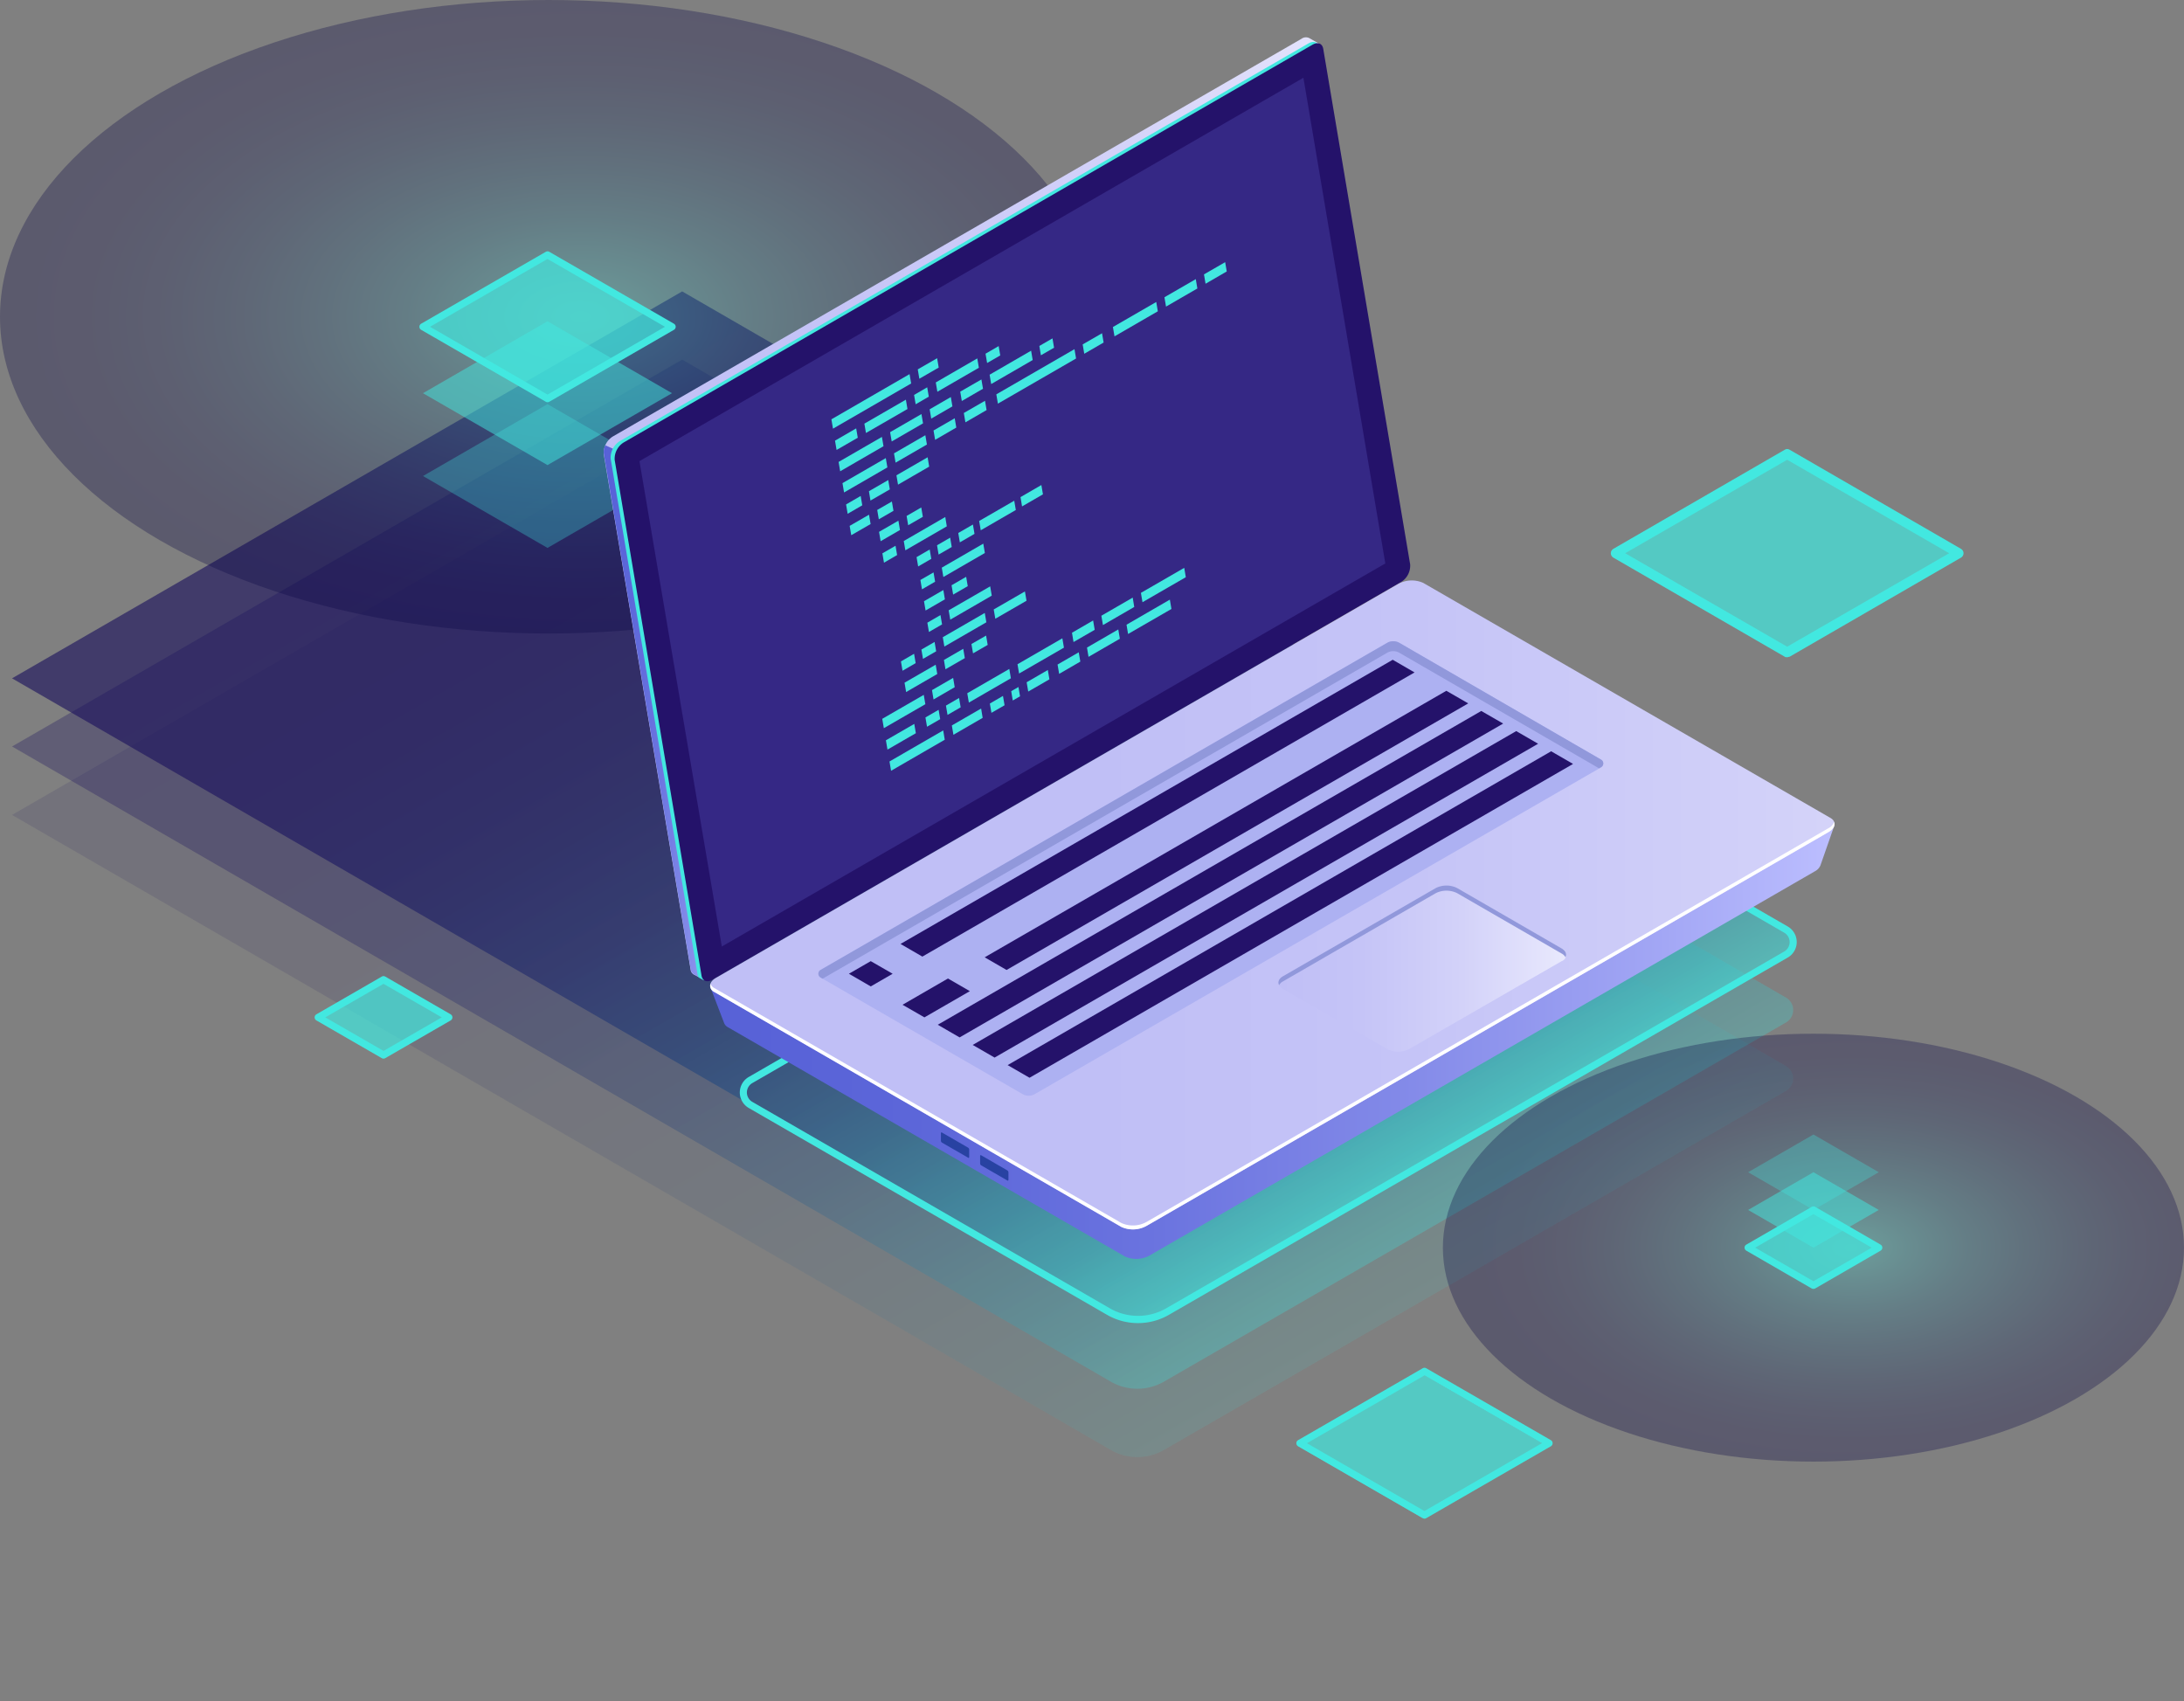 <svg xmlns="http://www.w3.org/2000/svg" xmlns:xlink="http://www.w3.org/1999/xlink" viewBox="0 0 455.71 354.96">
            <rect x="0" y="0" width="455.71" height="354.96" fill="#808080" stroke="none"/>
            <defs>
                <style>
                    .cls-1 {
                        fill: none;
                    }

                    .cls-2 {
                        isolation: isolate;
                    }

                    .cls-3 {
                        opacity: 0.2;
                    }

                    .cls-4,
                    .cls-6,
                    .cls-7 {
                        opacity: 0.6;
                    }

                    .cls-12,
                    .cls-13,
                    .cls-14,
                    .cls-4,
                    .cls-6,
                    .cls-7 {
                        mix-blend-mode: lighten;
                    }

                    .cls-4 {
                        fill: url(#Áåçûìÿííûé_ãðàäèåíò_13);
                    }

                    .cls-5,
                    .cls-9 {
                        opacity: 0.5;
                    }

                    .cls-6 {
                        fill: url(#Áåçûìÿííûé_ãðàäèåíò_13-2);
                    }

                    .cls-7 {
                        fill: url(#Áåçûìÿííûé_ãðàäèåíò_13-3);
                    }

                    .cls-10,
                    .cls-11,
                    .cls-8,
                    .cls-9 {
                        fill: #42e8e0;
                    }

                    .cls-12,
                    .cls-13,
                    .cls-8 {
                        opacity: 0.3;
                    }

                    .cls-10 {
                        opacity: 0.7;
                    }

                    .cls-12 {
                        fill: url(#Áåçûìÿííûé_ãðàäèåíò_211);
                    }

                    .cls-13 {
                        fill: url(#Áåçûìÿííûé_ãðàäèåíò_211-2);
                    }

                    .cls-15 {
                        fill: url(#Áåçûìÿííûé_ãðàäèåíò_3);
                    }

                    .cls-16 {
                        fill: url(#Áåçûìÿííûé_ãðàäèåíò_24);
                    }

                    .cls-17 {
                        fill: #24126a;
                    }

                    .cls-18 {
                        opacity: 0.51;
                    }

                    .cls-19 {
                        fill: #453c9e;
                    }

                    .cls-20 {
                        fill: url(#Áåçûìÿííûé_ãðàäèåíò_24-2);
                    }

                    .cls-21 {
                        fill: url(#Áåçûìÿííûé_ãðàäèåíò_3-2);
                    }

                    .cls-22 {
                        fill: #fff;
                    }

                    .cls-23 {
                        fill: #2842a2;
                    }

                    .cls-24 {
                        fill: #adb1f2;
                    }

                    .cls-25 {
                        fill: #9198db;
                    }

                    .cls-26 {
                        fill: url(#Áåçûìÿííûé_ãðàäèåíò_3-3);
                    }

                    .cls-27 {
                        opacity: 0.11;
                    }

                    .cls-28 {
                        clip-path: url(#clip-path);
                    }

                    .cls-29 {
                        fill: url(#Áåçûìÿííûé_ãðàäèåíò_3-4);
                    }

                    .cls-30 {
                        fill: url(#Áåçûìÿííûé_ãðàäèåíò_3-5);
                    }

                    .cls-31 {
                        opacity: 0.8;
                        fill: url(#Áåçûìÿííûé_ãðàäèåíò_2);
                    }

                    .tld-1 {
                        fill: #020230;
                        opacity: 0.6;
                    }

                    .tld-2 {
                        fill: url(#Dégradé_sans_nom_97);
                    }

                    .tld-3 {
                        fill: #24126a;
                    }

                    .tld-4 {
                        fill: #06033e;
                        opacity: 0.4;
                    }

                    .tld-5 {
                        fill: url(#Dégradé_sans_nom_87);
                    }

                    .tld-6 {
                        fill: url(#Dégradé_sans_nom_29);
                    }

                    .tld-7 {
                        fill: url(#Dégradé_sans_nom_94);
                    }

                    .tld-8 {
                        fill: url(#Dégradé_sans_nom_29-2);
                    }

                    .tld-9 {
                        fill: #204984;
                    }

                    .tld-10 {
                        fill: #c0bff6;
                    }
                </style>
                <linearGradient id="Áåçûìÿííûé_ãðàäèåíò_13" x1="-4445.53" y1="-1360.09" x2="-4445.53" y2="-1595.02"
                    gradientTransform="matrix(-0.87, 0.5, 1, 0.58, -2124.95, 3390.9)" gradientUnits="userSpaceOnUse">
                    <stop offset="0" stop-color="#42e8e0" />
                    <stop offset="0.02" stop-color="#40deda" />
                    <stop offset="0.11" stop-color="#37adbc" />
                    <stop offset="0.22" stop-color="#2e82a2" />
                    <stop offset="0.32" stop-color="#285e8c" />
                    <stop offset="0.43" stop-color="#22417a" />
                    <stop offset="0.55" stop-color="#1e2a6c" />
                    <stop offset="0.67" stop-color="#1a1a63" />
                    <stop offset="0.81" stop-color="#19105d" />
                    <stop offset="1" stop-color="#180d5b" />
                </linearGradient>
                <linearGradient id="Áåçûìÿííûé_ãðàäèåíò_13-2" x1="-4459.8" y1="-1372.45" x2="-4459.8" y2="-1607.38"
                    xlink:href="#Áåçûìÿííûé_ãðàäèåíò_13" />
                <linearGradient id="Áåçûìÿííûé_ãðàäèåíò_13-3" x1="-4474.08" y1="-1384.81" x2="-4474.08" y2="-1619.75"
                    xlink:href="#Áåçûìÿííûé_ãðàäèåíò_13" />
                <radialGradient id="Áåçûìÿííûé_ãðàäèåíò_211" cx="-2190.47" cy="-516.42" r="93.46"
                    gradientTransform="matrix(-0.87, 0.5, 0.87, 0.5, -1335.26, 1419.53)" gradientUnits="userSpaceOnUse">
                    <stop offset="0" stop-color="#42e8e0" />
                    <stop offset="0.15" stop-color="#33aeb9" />
                    <stop offset="0.31" stop-color="#267a95" />
                    <stop offset="0.47" stop-color="#1b5078" />
                    <stop offset="0.62" stop-color="#132e61" />
                    <stop offset="0.76" stop-color="#0d1651" />
                    <stop offset="0.89" stop-color="#090847" />
                    <stop offset="1" stop-color="#080344" />
                </radialGradient>
                <radialGradient id="Áåçûìÿííûé_ãðàäèåíò_211-2" cx="-2148.62" cy="-169.81" r="63.13"
                    xlink:href="#Áåçûìÿííûé_ãðàäèåíò_211" />
                <linearGradient id="Áåçûìÿííûé_ãðàäèåíò_3" x1="2462.15" y1="223.62" x2="2628.19" y2="223.62"
                    gradientTransform="translate(-2278.69)" gradientUnits="userSpaceOnUse">
                    <stop offset="0" stop-color="#c0bff6" />
                    <stop offset="0.29" stop-color="#c5c4f7" />
                    <stop offset="0.64" stop-color="#d3d2f9" />
                    <stop offset="1" stop-color="#e9e9fd" />
                </linearGradient>
                <linearGradient id="Áåçûìÿííûé_ãðàäèåíò_24" x1="2462.15" y1="266.21" x2="2490.66" y2="266.21"
                    gradientTransform="translate(-2278.69)" gradientUnits="userSpaceOnUse">
                    <stop offset="0" stop-color="#5761d7" />
                    <stop offset="0.18" stop-color="#5c66d9" />
                    <stop offset="0.39" stop-color="#6a73df" />
                    <stop offset="0.61" stop-color="#8289e8" />
                    <stop offset="0.85" stop-color="#a3a7f5" />
                    <stop offset="1" stop-color="#bcbeff" />
                </linearGradient>
                <linearGradient id="Áåçûìÿííûé_ãðàäèåíò_24-2" x1="2484.4" y1="314.07" x2="2718.9" y2="314.07"
                    xlink:href="#Áåçûìÿííûé_ãðàäèåíò_24" />
                <linearGradient id="Áåçûìÿííûé_ãðàäèåíò_3-2" x1="2563.19" y1="306.25" x2="2797.82" y2="306.25"
                    xlink:href="#Áåçûìÿííûé_ãðàäèåíò_3" />
                <linearGradient id="Áåçûìÿííûé_ãðàäèåíò_3-3" x1="2602.93" y1="319.57" x2="2662.99" y2="319.57"
                    xlink:href="#Áåçûìÿííûé_ãðàäèåíò_3" />
                <clipPath id="clip-path" transform="translate(-57.49 -117.47)">
                    <polygon id="SVGID" class="cls-1"
                        points="329.47 133.68 190.92 213.67 208.1 314.96 346.56 235.02 329.47 133.68" />
                </clipPath>
                <linearGradient id="Áåçûìÿííûé_ãðàäèåíò_3-4" x1="2473.55" y1="254.25" x2="2708.18" y2="254.25"
                    xlink:href="#Áåçûìÿííûé_ãðàäèåíò_3" />
                <linearGradient id="Áåçûìÿííûé_ãðàäèåíò_3-5" x1="2458.11" y1="237.02" x2="2518.17" y2="237.02"
                    xlink:href="#Áåçûìÿííûé_ãðàäèåíò_3" />
                <linearGradient id="Áåçûìÿííûé_ãðàäèåíò_2" x1="320.94" y1="66.6" x2="388.03" y2="66.6"
                    gradientUnits="userSpaceOnUse">
                    <stop offset="0" stop-color="#5761d7" />
                    <stop offset="0.07" stop-color="#5472d8" />
                    <stop offset="0.28" stop-color="#4e9cdb" />
                    <stop offset="0.48" stop-color="#49bddd" />
                    <stop offset="0.67" stop-color="#45d5df" />
                    <stop offset="0.85" stop-color="#43e3e0" />
                    <stop offset="1" stop-color="#42e8e0" />
                </linearGradient>
                <linearGradient id="Dégradé_sans_nom_97" x1="468.34" y1="195.38" x2="527.19" y2="195.38"
                    gradientUnits="userSpaceOnUse">
                    <stop offset="0" stop-color="#3199c9" />
                    <stop offset="1" stop-color="#14288f" />
                </linearGradient>
                <linearGradient id="Dégradé_sans_nom_87" x1="466.57" y1="153.8" x2="528.96" y2="153.8"
                    gradientUnits="userSpaceOnUse">
                    <stop offset="0" stop-color="#443991" />
                    <stop offset="0.25" stop-color="#39b2c1" />
                    <stop offset="1" stop-color="#24126a" />
                </linearGradient>
                <linearGradient id="Dégradé_sans_nom_29" x1="4.65" y1="17.73" x2="55.33" y2="17.73"
                    xlink:href="#Dégradé_sans_nom_97" />
                <linearGradient id="Dégradé_sans_nom_94" x1="472.42" y1="143.94" x2="536.33" y2="143.94"
                    gradientUnits="userSpaceOnUse">
                    <stop offset="0" stop-color="#24126a" />
                    <stop offset="0.17" stop-color="#24146b" />
                    <stop offset="0.26" stop-color="#251c70" />
                    <stop offset="0.33" stop-color="#272a77" />
                    <stop offset="0.38" stop-color="#2a3d81" />
                    <stop offset="0.44" stop-color="#2d558f" />
                    <stop offset="0.49" stop-color="#3274a0" />
                    <stop offset="0.53" stop-color="#3798b4" />
                    <stop offset="0.57" stop-color="#3dc1ca" />
                    <stop offset="0.61" stop-color="#42e8e0" />
                    <stop offset="0.64" stop-color="#43d1d5" />
                    <stop offset="0.7" stop-color="#44a4c1" />
                    <stop offset="0.76" stop-color="#457eaf" />
                    <stop offset="0.82" stop-color="#4661a2" />
                    <stop offset="0.88" stop-color="#474d99" />
                    <stop offset="0.94" stop-color="#474093" />
                    <stop offset="1" stop-color="#473c91" />
                </linearGradient>
                <linearGradient id="Dégradé_sans_nom_29-2" x1="467.06" y1="150.63" x2="528.47" y2="150.63"
                    xlink:href="#Dégradé_sans_nom_97" />
            </defs>
            <g class="cls-2">
                <g id="Ñëîé_1" data-name="Ñëîé 1">

                    <g class="animate-reverse">
                        <g class="cls-3">
                            <path class="cls-4"
                                d="M60,287.5l139.83-80.73L430.15,339.89a3,3,0,0,1,0,5.19L300.36,420a11.07,11.07,0,0,1-11.1,0Z"
                                transform="translate(-57.49 -117.47)" />
                        </g>
                        <g class="cls-5">
                            <path class="cls-6"
                                d="M60,273.22l139.83-80.73L430.15,325.61a3,3,0,0,1,0,5.2L300.36,405.74a11.11,11.11,0,0,1-11.1,0Z"
                                transform="translate(-57.49 -117.47)" />
                        </g>
                        <path class="cls-7"
                            d="M60,259l139.83-80.73L430.15,311.34a3,3,0,0,1,0,5.19L300.36,391.46a11.07,11.07,0,0,1-11.1,0Z"
                            transform="translate(-57.49 -117.47)" />
                        <ellipse class="cls-12" cx="114.47" cy="66.09" rx="114.47" ry="66.09" />
                        <ellipse class="cls-13" cx="378.39" cy="260.32" rx="77.32" ry="44.64" />
                    </g>

                    <g class="animate">
                        <polygon class="cls-8"
                            points="114.24 114.32 88.26 99.32 114.24 84.32 140.22 99.32 114.24 114.32" />
                        <polygon class="cls-9"
                            points="114.24 97.04 88.26 82.04 114.24 67.03 140.22 82.04 114.24 97.04" />
                        <polygon class="cls-10"
                            points="114.24 83.19 88.26 68.18 114.24 53.18 140.22 68.18 114.24 83.19" />
                        <path class="cls-11"
                            d="M171.73,201.39a.68.68,0,0,1-.36-.1l-26-15a.74.74,0,0,1,0-1.28l26-15a.75.75,0,0,1,.74,0l26,15a.74.74,0,0,1,0,1.28l-26,15A.69.69,0,0,1,171.73,201.39Zm-24.51-15.74,24.51,14.15,24.51-14.15L171.73,171.5Z"
                            transform="translate(-57.49 -117.47)" />
                    </g>
                    <g class="animate">
                        <g class="cls-14">
                            <path class="cls-11"
                                d="M294.94,393.53a12.9,12.9,0,0,1-6.48-1.74l-74.73-43.14a3.74,3.74,0,0,1,0-6.48l135.21-78.06a.73.73,0,0,1,.73,0l80.85,46.67a3.74,3.74,0,0,1,0,6.48l-129.1,74.53A12.9,12.9,0,0,1,294.94,393.53ZM349.31,265.6,214.47,343.45a2.26,2.26,0,0,0,0,3.92l74.73,43.15a11.75,11.75,0,0,0,11.49,0L429.78,316a2.27,2.27,0,0,0,0-3.93Z"
                                transform="translate(-57.49 -117.47)" />
                        </g>
                    </g>
                    <g class="animate">
                        <path class="cls-15"
                            d="M349.47,234l-18-106.7,1.44-.61-2.17-1.24h0a1.57,1.57,0,0,0-1.68.11l-143.73,83a4.06,4.06,0,0,0-1.87,3.65l18.13,107.55a1.32,1.32,0,0,0,.76,1.09h0L204.5,322l.37-2-.13,0L347.61,237.6A4,4,0,0,0,349.47,234Z"
                            transform="translate(-57.49 -117.47)" />
                        <path class="cls-16"
                            d="M186.16,211.43l-2.36-1.05a3.23,3.23,0,0,0-.31,1.78l18.13,107.55a1.32,1.32,0,0,0,.76,1.09h0L204.5,322l.37-2-.13,0,7.23-4.17Z"
                            transform="translate(-57.49 -117.47)" />
                        <path class="cls-11"
                            d="M349.47,234l-18-106.7,1.1-.46c-.38-.68-1.16-.83-2.06-.31l-143.73,83a4.08,4.08,0,0,0-1.87,3.65l18.13,107.55a1.77,1.77,0,0,0,.27.7l.85.48a1.47,1.47,0,0,0,.36,0l.33-1.78-.13,0L347.61,237.6A4,4,0,0,0,349.47,234Z"
                            transform="translate(-57.49 -117.47)" />
                        <path class="cls-17"
                            d="M349.86,238.89l-143.73,83c-1.11.64-2.06.27-2.26-.88L185.75,213.45a4,4,0,0,1,1.86-3.65l143.74-83c1.11-.64,2.06-.27,2.25.88l18.13,107.54A4,4,0,0,1,349.86,238.89Z"
                            transform="translate(-57.49 -117.47)" />
                        <g class="cls-18">
                            <polygon class="cls-19"
                                points="271.97 16.22 133.43 96.21 150.61 197.49 289.06 117.56 271.97 16.22" />
                        </g>
                        <path class="cls-20"
                            d="M440.21,289.81l-7.84,4.1L353.71,248.5a5.69,5.69,0,0,0-5.13.21L212.92,327c-1.29-.72-7.21-3.57-7.21-3.57l2.87,7.48h0a1.72,1.72,0,0,0,.8.89l82.84,47.83a5.74,5.74,0,0,0,5.14-.21l138.81-80.15a2.49,2.49,0,0,0,1.17-1.24h0Z"
                            transform="translate(-57.49 -117.47)" />
                        <path class="cls-21"
                            d="M439,291.1,296.73,373.24a5.84,5.84,0,0,1-5.26.22l-84.9-49c-1.35-.78-1.18-2.14.38-3l142.27-82.14a5.84,5.84,0,0,1,5.26-.22l84.9,49C440.73,288.84,440.56,290.2,439,291.1Z"
                            transform="translate(-57.49 -117.47)" />
                        <path class="cls-22"
                            d="M439,290.28,296.73,372.42a5.84,5.84,0,0,1-5.26.22l-84.9-49a1.74,1.74,0,0,1-.83-.91,1.44,1.44,0,0,0,.83,1.73l84.9,49a5.84,5.84,0,0,0,5.26-.22L439,291.1c1.05-.6,1.45-1.41,1.2-2.12A2.52,2.52,0,0,1,439,290.28Z"
                            transform="translate(-57.49 -117.47)" />
                        <path class="cls-23"
                            d="M253.82,355.47v-1.56c0-.15.09-.21.2-.15l5.5,3.18a.47.47,0,0,1,.2.38v1.56c0,.15-.09.22-.2.15l-5.5-3.17A.5.5,0,0,1,253.82,355.47Z"
                            transform="translate(-57.49 -117.47)" />
                        <path class="cls-23"
                            d="M262,360.22v-1.56c0-.14.09-.21.21-.15l5.5,3.18a.48.48,0,0,1,.2.38v1.56c0,.15-.09.22-.2.16l-5.5-3.18A.48.48,0,0,1,262,360.22Z"
                            transform="translate(-57.49 -117.47)" />
                        <path class="cls-24"
                            d="M228.7,319.85l118.23-68.26a2.58,2.58,0,0,1,2.55,0L391.58,276a.91.91,0,0,1,0,1.57L273.4,345.75a2.51,2.51,0,0,1-2.54,0L228.7,321.42A.91.91,0,0,1,228.7,319.85Z"
                            transform="translate(-57.49 -117.47)" />
                        <path class="cls-25"
                            d="M228.7,321.42l.43.25,117.8-68a2.55,2.55,0,0,1,2.55,0l41.67,24.11.43-.25a.91.91,0,0,0,0-1.57l-42.1-24.36a2.58,2.58,0,0,0-2.55,0L228.7,319.85A.91.91,0,0,0,228.7,321.42Z"
                            transform="translate(-57.49 -117.47)" />
                        <polygon class="cls-17"
                            points="295.16 140.3 192.46 199.59 187.9 196.95 290.6 137.66 295.16 140.3" />
                        <polygon class="cls-17"
                            points="306.36 146.76 210.03 202.38 205.46 199.74 301.79 144.13 306.36 146.76" />
                        <polygon class="cls-17"
                            points="313.65 150.97 200.23 216.45 195.67 213.81 309.08 148.34 313.65 150.97" />
                        <polygon class="cls-17"
                            points="320.94 155.18 207.53 220.66 202.96 218.02 316.37 152.54 320.94 155.18" />
                        <polygon class="cls-17"
                            points="328.23 159.39 214.82 224.87 210.25 222.23 323.66 156.75 328.23 159.39" />
                        <polygon class="cls-17"
                            points="186.26 203.17 181.69 205.81 177.13 203.17 181.69 200.54 186.26 203.17" />
                        <polygon class="cls-17"
                            points="202.37 206.8 192.89 212.27 188.32 209.64 197.8 204.16 202.37 206.8" />
                        <path class="cls-26"
                            d="M351.48,336.37,383.36,318a1.38,1.38,0,0,0,0-2.61l-21.8-12.59a5,5,0,0,0-4.51,0l-31.88,18.41c-1.25.72-1.25,1.89,0,2.6L347,336.37A5,5,0,0,0,351.48,336.37Z"
                            transform="translate(-57.49 -117.47)" />
                        <path class="cls-25"
                            d="M325.17,322.25l31.88-18.41a5,5,0,0,1,4.51,0l21.8,12.59a1.92,1.92,0,0,1,.78.77c.33-.63.08-1.34-.78-1.84l-21.8-12.59a5,5,0,0,0-4.51,0l-31.88,18.41c-.86.5-1.11,1.21-.78,1.84A1.86,1.86,0,0,1,325.17,322.25Z"
                            transform="translate(-57.49 -117.47)" />
                        <g class="code">
                            <polygon class="cls-11"
                                points="190.12 80.01 173.81 89.44 173.48 87.49 189.79 78.06 190.12 80.01" />
                            <polygon class="cls-11"
                                points="195.87 76.69 191.83 79.02 191.5 77.07 195.54 74.74 195.87 76.69" />
                            <polygon class="cls-11"
                                points="178.98 91.33 174.56 93.88 174.23 91.94 178.65 89.38 178.98 91.33" />
                            <polygon class="cls-11"
                                points="189.35 85.34 180.69 90.34 180.36 88.39 189.02 83.39 189.35 85.34" />
                            <polygon class="cls-11"
                                points="193.8 82.76 191.06 84.35 190.73 82.4 193.47 80.81 193.8 82.76" />
                            <polygon class="cls-11"
                                points="204.25 76.73 195.59 81.74 195.26 79.79 203.92 74.78 204.25 76.73" />
                            <polygon class="cls-11"
                                points="208.71 74.16 205.97 75.74 205.64 73.8 208.38 72.21 208.71 74.16" />
                            <polygon class="cls-11"
                                points="184.35 93.1 175.31 98.33 174.98 96.38 184.02 91.16 184.35 93.1" />
                            <polygon class="cls-11"
                                points="192.6 88.33 186.06 92.11 185.73 90.17 192.27 86.39 192.6 88.33" />
                            <polygon class="cls-11"
                                points="198.73 84.79 194.31 87.34 193.98 85.4 198.4 82.84 198.73 84.79" />
                            <polygon class="cls-11"
                                points="205.11 81.11 200.69 83.67 200.36 81.72 204.78 79.17 205.11 81.11" />
                            <polygon class="cls-11"
                                points="215.48 75.12 206.82 80.13 206.49 78.18 215.15 73.17 215.48 75.12" />
                            <polygon class="cls-11"
                                points="219.94 72.55 217.19 74.13 216.87 72.18 219.61 70.6 219.94 72.55" />
                            <polygon class="cls-11"
                                points="185.16 97.52 176.12 102.75 175.79 100.8 184.83 95.58 185.16 97.52" />
                            <polygon class="cls-11"
                                points="193.41 92.75 186.87 96.53 186.54 94.59 193.08 90.81 193.41 92.75" />
                            <polygon class="cls-11"
                                points="199.54 89.21 195.12 91.77 194.79 89.82 199.21 87.27 199.54 89.21" />
                            <polygon class="cls-11"
                                points="205.86 85.56 201.44 88.12 201.11 86.17 205.53 83.62 205.86 85.56" />
                            <polygon class="cls-11"
                                points="224.53 74.8 208.22 84.22 207.89 82.28 224.2 72.85 224.53 74.8" />
                            <polygon class="cls-11"
                                points="230.28 71.47 226.24 73.81 225.91 71.86 229.95 69.53 230.28 71.47" />
                            <polygon class="cls-11"
                                points="241.59 64.95 232.55 70.18 232.22 68.23 241.26 63.01 241.59 64.95" />
                            <polygon class="cls-11"
                                points="249.84 60.19 243.3 63.97 242.97 62.02 249.51 58.24 249.84 60.19" />
                            <polygon class="cls-11"
                                points="255.97 56.64 251.55 59.2 251.22 57.25 255.64 54.7 255.97 56.64" />
                            <polygon class="cls-11"
                                points="177.29 109.72 181.33 107.39 181.66 109.34 177.62 111.67 177.29 109.72" />
                            <polygon class="cls-11"
                                points="179.92 105.43 176.87 107.2 176.54 105.25 179.59 103.48 179.92 105.43" />
                            <polygon class="cls-11"
                                points="185.67 102.11 181.63 104.44 181.31 102.49 185.34 100.16 185.67 102.11" />
                            <polygon class="cls-11"
                                points="193.88 97.36 187.38 101.12 187.05 99.17 193.56 95.41 193.88 97.36" />
                            <polygon class="cls-11"
                                points="183.04 106.4 186.1 104.64 186.43 106.58 183.37 108.35 183.04 106.4" />
                            <polygon class="cls-11"
                                points="183.42 110.97 187.46 108.64 187.79 110.58 183.75 112.92 183.42 110.97" />
                            <polygon class="cls-11"
                                points="189.17 107.65 192.23 105.88 192.56 107.83 189.5 109.59 189.17 107.65" />
                            <polygon class="cls-11"
                                points="184.12 115.45 186.86 113.87 187.19 115.81 184.45 117.4 184.12 115.45" />
                            <polygon class="cls-11"
                                points="188.58 112.88 197.24 107.87 197.56 109.82 188.91 114.82 188.58 112.88" />
                            <polygon class="cls-11"
                                points="191.25 116.24 193.99 114.65 194.32 116.6 191.58 118.19 191.25 116.24" />
                            <polygon class="cls-11"
                                points="195.52 113.77 198.26 112.18 198.59 114.13 195.85 115.71 195.52 113.77" />
                            <polygon class="cls-11"
                                points="199.95 111.21 203.01 109.44 203.34 111.39 200.28 113.16 199.95 111.21" />
                            <polygon class="cls-11"
                                points="204.31 108.7 211.63 104.47 211.96 106.41 204.64 110.64 204.31 108.7" />
                            <polygon class="cls-11"
                                points="212.94 103.72 217.29 101.2 217.62 103.14 213.26 105.66 212.94 103.72" />
                            <polygon class="cls-11"
                                points="192.05 121.01 194.79 119.43 195.12 121.37 192.38 122.96 192.05 121.01" />
                            <polygon class="cls-11"
                                points="196.51 118.44 205.17 113.43 205.5 115.38 196.84 120.39 196.51 118.44" />
                            <polygon class="cls-11"
                                points="192.8 125.44 196.84 123.11 197.16 125.05 193.13 127.38 192.8 125.44" />
                            <polygon class="cls-11"
                                points="198.55 122.11 201.6 120.35 201.93 122.3 198.88 124.06 198.55 122.11" />
                            <polygon class="cls-11"
                                points="193.5 129.92 196.24 128.33 196.57 130.28 193.83 131.86 193.5 129.92" />
                            <polygon class="cls-11"
                                points="197.95 127.34 206.61 122.34 206.94 124.28 198.28 129.29 197.95 127.34" />
                            <polygon class="cls-11"
                                points="187.99 138 190.73 136.41 191.06 138.36 188.32 139.95 187.99 138" />
                            <polygon class="cls-11"
                                points="192.26 135.53 195.01 133.94 195.34 135.89 192.59 137.47 192.26 135.53" />
                            <polygon class="cls-11"
                                points="196.72 132.95 205.48 127.89 205.81 129.84 197.05 134.9 196.72 132.95" />
                            <polygon class="cls-11"
                                points="207.35 127.16 213.86 123.4 214.19 125.34 207.68 129.1 207.35 127.16" />
                            <polygon class="cls-11"
                                points="188.74 142.44 195.24 138.69 195.57 140.63 189.07 144.39 188.74 142.44" />
                            <polygon class="cls-11"
                                points="196.96 137.7 200.99 135.37 201.32 137.31 197.28 139.64 196.96 137.7" />
                            <polygon class="cls-11"
                                points="202.7 134.37 205.76 132.61 206.09 134.56 203.03 136.32 202.7 134.37" />
                            <polygon class="cls-11"
                                points="194.47 143.99 198.88 141.44 199.21 143.38 194.79 145.94 194.47 143.99" />
                            <polygon class="cls-11"
                                points="184.09 149.98 192.75 144.98 193.08 146.93 184.42 151.93 184.09 149.98" />
                            <polygon class="cls-11"
                                points="190.77 151.04 184.85 154.46 185.18 156.4 191.1 152.98 190.77 151.04" />
                            <polygon class="cls-11"
                                points="193.1 149.69 195.85 148.1 196.18 150.05 193.43 151.63 193.1 149.69" />
                            <polygon class="cls-11"
                                points="197.38 147.22 200.12 145.63 200.45 147.58 197.71 149.16 197.38 147.22" />
                            <polygon class="cls-11"
                                points="201.83 144.64 210.6 139.57 210.93 141.52 202.16 146.59 201.83 144.64" />
                            <polygon class="cls-11"
                                points="212.31 138.59 221.67 133.18 222 135.13 212.64 140.53 212.31 138.59" />
                            <polygon class="cls-11"
                                points="223.68 132.02 228.09 129.46 228.42 131.41 224 133.96 223.68 132.02" />
                            <polygon class="cls-11"
                                points="229.81 128.47 236.35 124.69 236.67 126.64 230.14 130.42 229.81 128.47" />
                            <polygon class="cls-11"
                                points="238.06 123.7 247.1 118.48 247.43 120.43 238.39 125.65 238.06 123.7" />
                            <polygon class="cls-11"
                                points="185.6 158.88 196.81 152.4 197.13 154.34 185.93 160.82 185.6 158.88" />
                            <polygon class="cls-11"
                                points="198.61 151.36 204.72 147.83 205.04 149.78 198.94 153.31 198.61 151.36" />
                            <polygon class="cls-11"
                                points="206.54 146.79 209.28 145.2 209.61 147.15 206.87 148.73 206.54 146.79" />
                            <polygon class="cls-11"
                                points="211 144.21 212.51 143.34 212.84 145.28 211.32 146.16 211 144.21" />
                            <polygon class="cls-11"
                                points="214.22 142.35 218.64 139.79 218.97 141.74 214.55 144.29 214.22 142.35" />
                            <polygon class="cls-11"
                                points="220.67 138.65 225.09 136.1 225.42 138.04 221 140.6 220.67 138.65" />

                            <polygon class="cls-11"
                                points="226.81 135.11 233.34 131.33 233.67 133.27 227.13 137.05 226.81 135.11" />
                            <polygon class="cls-11"
                                points="235.06 130.34 244.1 125.11 244.43 127.06 235.38 132.28 235.06 130.34" />
                        </g>
                    </g>
                    <g class="animate-coffee-support">
                        <polygon class="cls-10" points="383.4,411.6 347.6,390.9 383.4,370.2 419.2,390.9"
                            transform="translate(-10.49 -275.47)" />
                        <path class="cls-11" d="M383.4,412.6c-0.2,0-0.4,0-0.5-0.1l-35.8-20.7c-0.3-0.2-0.5-0.5-0.5-0.9s0.2-0.7,0.5-0.9l35.8-20.7
                            c0.3-0.2,0.7-0.2,1,0l35.8,20.7c0.3,0.2,0.5,0.5,0.5,0.9s-0.2,0.7-0.5,0.9l-35.8,20.7C383.7,412.5,383.6,412.6,383.4,412.6z
                            M349.6,390.9l33.8,19.5l33.8-19.5l-33.8-19.5L349.6,390.9z"
                            transform="translate(-10.49 -275.47)" />
                    </g>
                    <g class="animate">
                        <polygon class="cls-10"
                            points="114.24 83.19 88.26 68.18 114.24 53.18 140.22 68.18 114.24 83.19" transform="translate(182.49 233.47)"/>
                        <path class="cls-11"
                            d="M171.73,201.39a.68.68,0,0,1-.36-.1l-26-15a.74.74,0,0,1,0-1.28l26-15a.75.75,0,0,1,.74,0l26,15a.74.74,0,0,1,0,1.28l-26,15A.69.69,0,0,1,171.73,201.39Zm-24.51-15.74,24.51,14.15,24.51-14.15L171.73,171.5Z"
                            transform="translate(125.49 115.47)" />
                        <polygon class="cls-10"
                            points="378.39 268.19 364.76 260.32 378.39 252.45 392.02 260.32 378.39 268.19" />
                        <polygon class="cls-9"
                            points="378.39 260.32 364.76 252.45 378.39 244.58 392.02 252.45 378.39 260.32" />
                        <polygon class="cls-8"
                            points="378.39 252.45 364.76 244.58 378.39 236.71 392.02 244.58 378.39 252.45" />
                        <path class="cls-11"
                            d="M435.88,386.39a.81.81,0,0,1-.37-.09l-13.63-7.88a.73.73,0,0,1,0-1.27l13.63-7.87a.75.75,0,0,1,.74,0l13.63,7.87a.73.73,0,0,1,0,1.27l-13.63,7.88A.78.78,0,0,1,435.88,386.39Zm-12.16-8.6,12.16,7,12.16-7-12.16-7Z"
                            transform="translate(-57.49 -117.47)" />

                        <polygon class="cls-10 "
                            points="80.02 220.14 66.39 212.27 80.02 204.4 93.66 212.27 80.02 220.14" />
                        <path class="cls-11 "
                            d="M137.52,338.35a.79.79,0,0,1-.37-.1l-13.64-7.87a.76.76,0,0,1-.37-.64.75.75,0,0,1,.37-.64l13.64-7.87a.73.73,0,0,1,.73,0l13.64,7.87a.73.73,0,0,1,.37.64.74.74,0,0,1-.37.64l-13.64,7.87A.78.78,0,0,1,137.52,338.35Zm-12.16-8.61,12.16,7,12.15-7-12.16-7Z"
                            transform="translate(-57.49 -117.47)" />
                    </g>
                </g>
            </g>
            <g class="animate-coffee" >
                <ellipse class="tld-1" cx="29.99" cy="108.73" rx="20.66" ry="11.93"
                    transform="translate(468 45)" />
                <path class="tld-2"
                    d="M527.19,156.61H468.34l5.47,63.72h0c0,3.54,2.34,7.07,7,9.77,9.35,5.4,24.52,5.4,33.87,0,4.68-2.7,7-6.23,7-9.77Z"
                    transform="translate(0.49 -90.47)" />
                <path class="tld-3"
                    d="M527.19,156.61H468.34l.9,10.48a22.92,22.92,0,0,0,5.45,4.91c11.25,7.46,29.8,8.9,42.46,3.53l-1.95,46.6a9.15,9.15,0,0,1-2.11,5.55c-1.9,2.25-5.58,4.89-12.64,6.38a33.16,33.16,0,0,0,14.25-4c4.68-2.7,7-6.23,7-9.77l4.39-51.1h0Z"
                    transform="translate(0.49 -90.47)" />
                <ellipse class="tld-4" cx="31.19" cy="23.72" rx="29.42" ry="16.99"
                    transform="translate(0.49 -90.47)" />
                <ellipse class="tld-4" cx="31.19" cy="17.73" rx="25.34" ry="14.63"
                    transform="translate(0.49 -90.47)" />
                <path class="tld-5"
                    d="M528.93,155.81h0v0a.28.28,0,0,1,0-.09l-.57-5.71,0,.07c-.25-4.32-3.23-8.6-8.94-11.89-11.94-6.9-31.31-6.9-43.26,0-5.85,3.38-8.83,7.79-8.95,12.21h0l-.54,5.08c0,.13,0,.26,0,.39v.09h0c-.32,4.84,2.71,9.74,9.11,13.44,12.19,7,31.94,7,44.12,0C526.26,165.62,529.3,160.68,528.93,155.81Z"
                    transform="translate(0.49 -90.47)" />
                <ellipse class="tld-6" cx="29.99" cy="17.73" rx="25.34" ry="14.63"
                    transform="translate(0.49 -90.47)" />
                <path class="tld-4"
                    d="M482.85,142.46c9.9-5.72,25.94-5.72,35.84,0,.13.07.23.15.35.22a19.82,19.82,0,0,0-3.36-2.4c-9.89-5.72-25.94-5.72-35.84,0S470,155,479.49,160.74C473.13,155.08,474.24,147.43,482.85,142.46Z"
                    transform="translate(0.49 -90.47)" />
                <path class="tld-7"
                    d="M479.84,142.82c9.9-5.72,26-5.72,35.84,0,4.39,2.53,6.83,5.76,7.33,9.08.62-4.16-1.82-8.44-7.33-11.62-9.89-5.72-25.94-5.72-35.84,0-5.51,3.18-7.94,7.46-7.32,11.61C473,148.58,475.45,145.35,479.84,142.82Z"
                    transform="translate(0.49 -90.47)" />
                <path class="tld-8"
                    d="M519.58,138.28c-11.93-7-31.37-7.2-43.42-.38s-12.15,18-.22,25.07,31.37,7.2,43.42.38S531.51,145.31,519.58,138.28ZM515.68,161a32.87,32.87,0,0,1-11.52,3.8l-.46-1.51a1.46,1.46,0,0,0-1.39-1h-9.1a1.44,1.44,0,0,0-1.38,1l-.46,1.51a33,33,0,0,1-11.53-3.8c-9.89-5.71-9.89-15,0-20.69s26-5.72,35.84,0S525.58,155.26,515.68,161Z"
                    transform="translate(0.49 -90.47)" />
                <path class="tld-9"
                    d="M500.48,164.09H495a.67.67,0,0,0-.68.68v.1a1.13,1.13,0,0,0,0,.18.68.68,0,0,1,.65-.5h5.44a.67.67,0,0,1,.65.5.58.58,0,0,0,0-.18v-.1A.68.68,0,0,0,500.48,164.09Z"
                    transform="translate(0.49 -90.47)" />
                <path class="tld-10"
                    d="M496.49,217a4.89,4.89,0,1,1-9.45-2.51c.69-2.61,3.15-3.35,5.76-2.65S497.18,214.35,496.49,217Z"
                    transform="translate(0.49 -90.47)" />
                <path class="tld-10"
                    d="M500.33,211.81a2.16,2.16,0,1,1-3-3.09c1-1,2.85-1.44,3.69-.58S501.32,210.85,500.33,211.81Z"
                    transform="translate(0.49 -90.47)" />
                <path class="tld-10"
                    d="M495.22,207.72A2.16,2.16,0,1,1,491,207c.24-1.36,1.49-2.83,2.67-2.62S495.46,206.37,495.22,207.72Z"
                    transform="translate(0.49 -90.47)" />
                <path class="tld-10"
                    d="M488.92,207.1a2.16,2.16,0,1,1-4,1.65c-.52-1.28-.26-3.19.84-3.64S488.4,205.83,488.92,207.1Z"
                    transform="translate(0.49 -90.47)" />
            </g>
        </svg>
